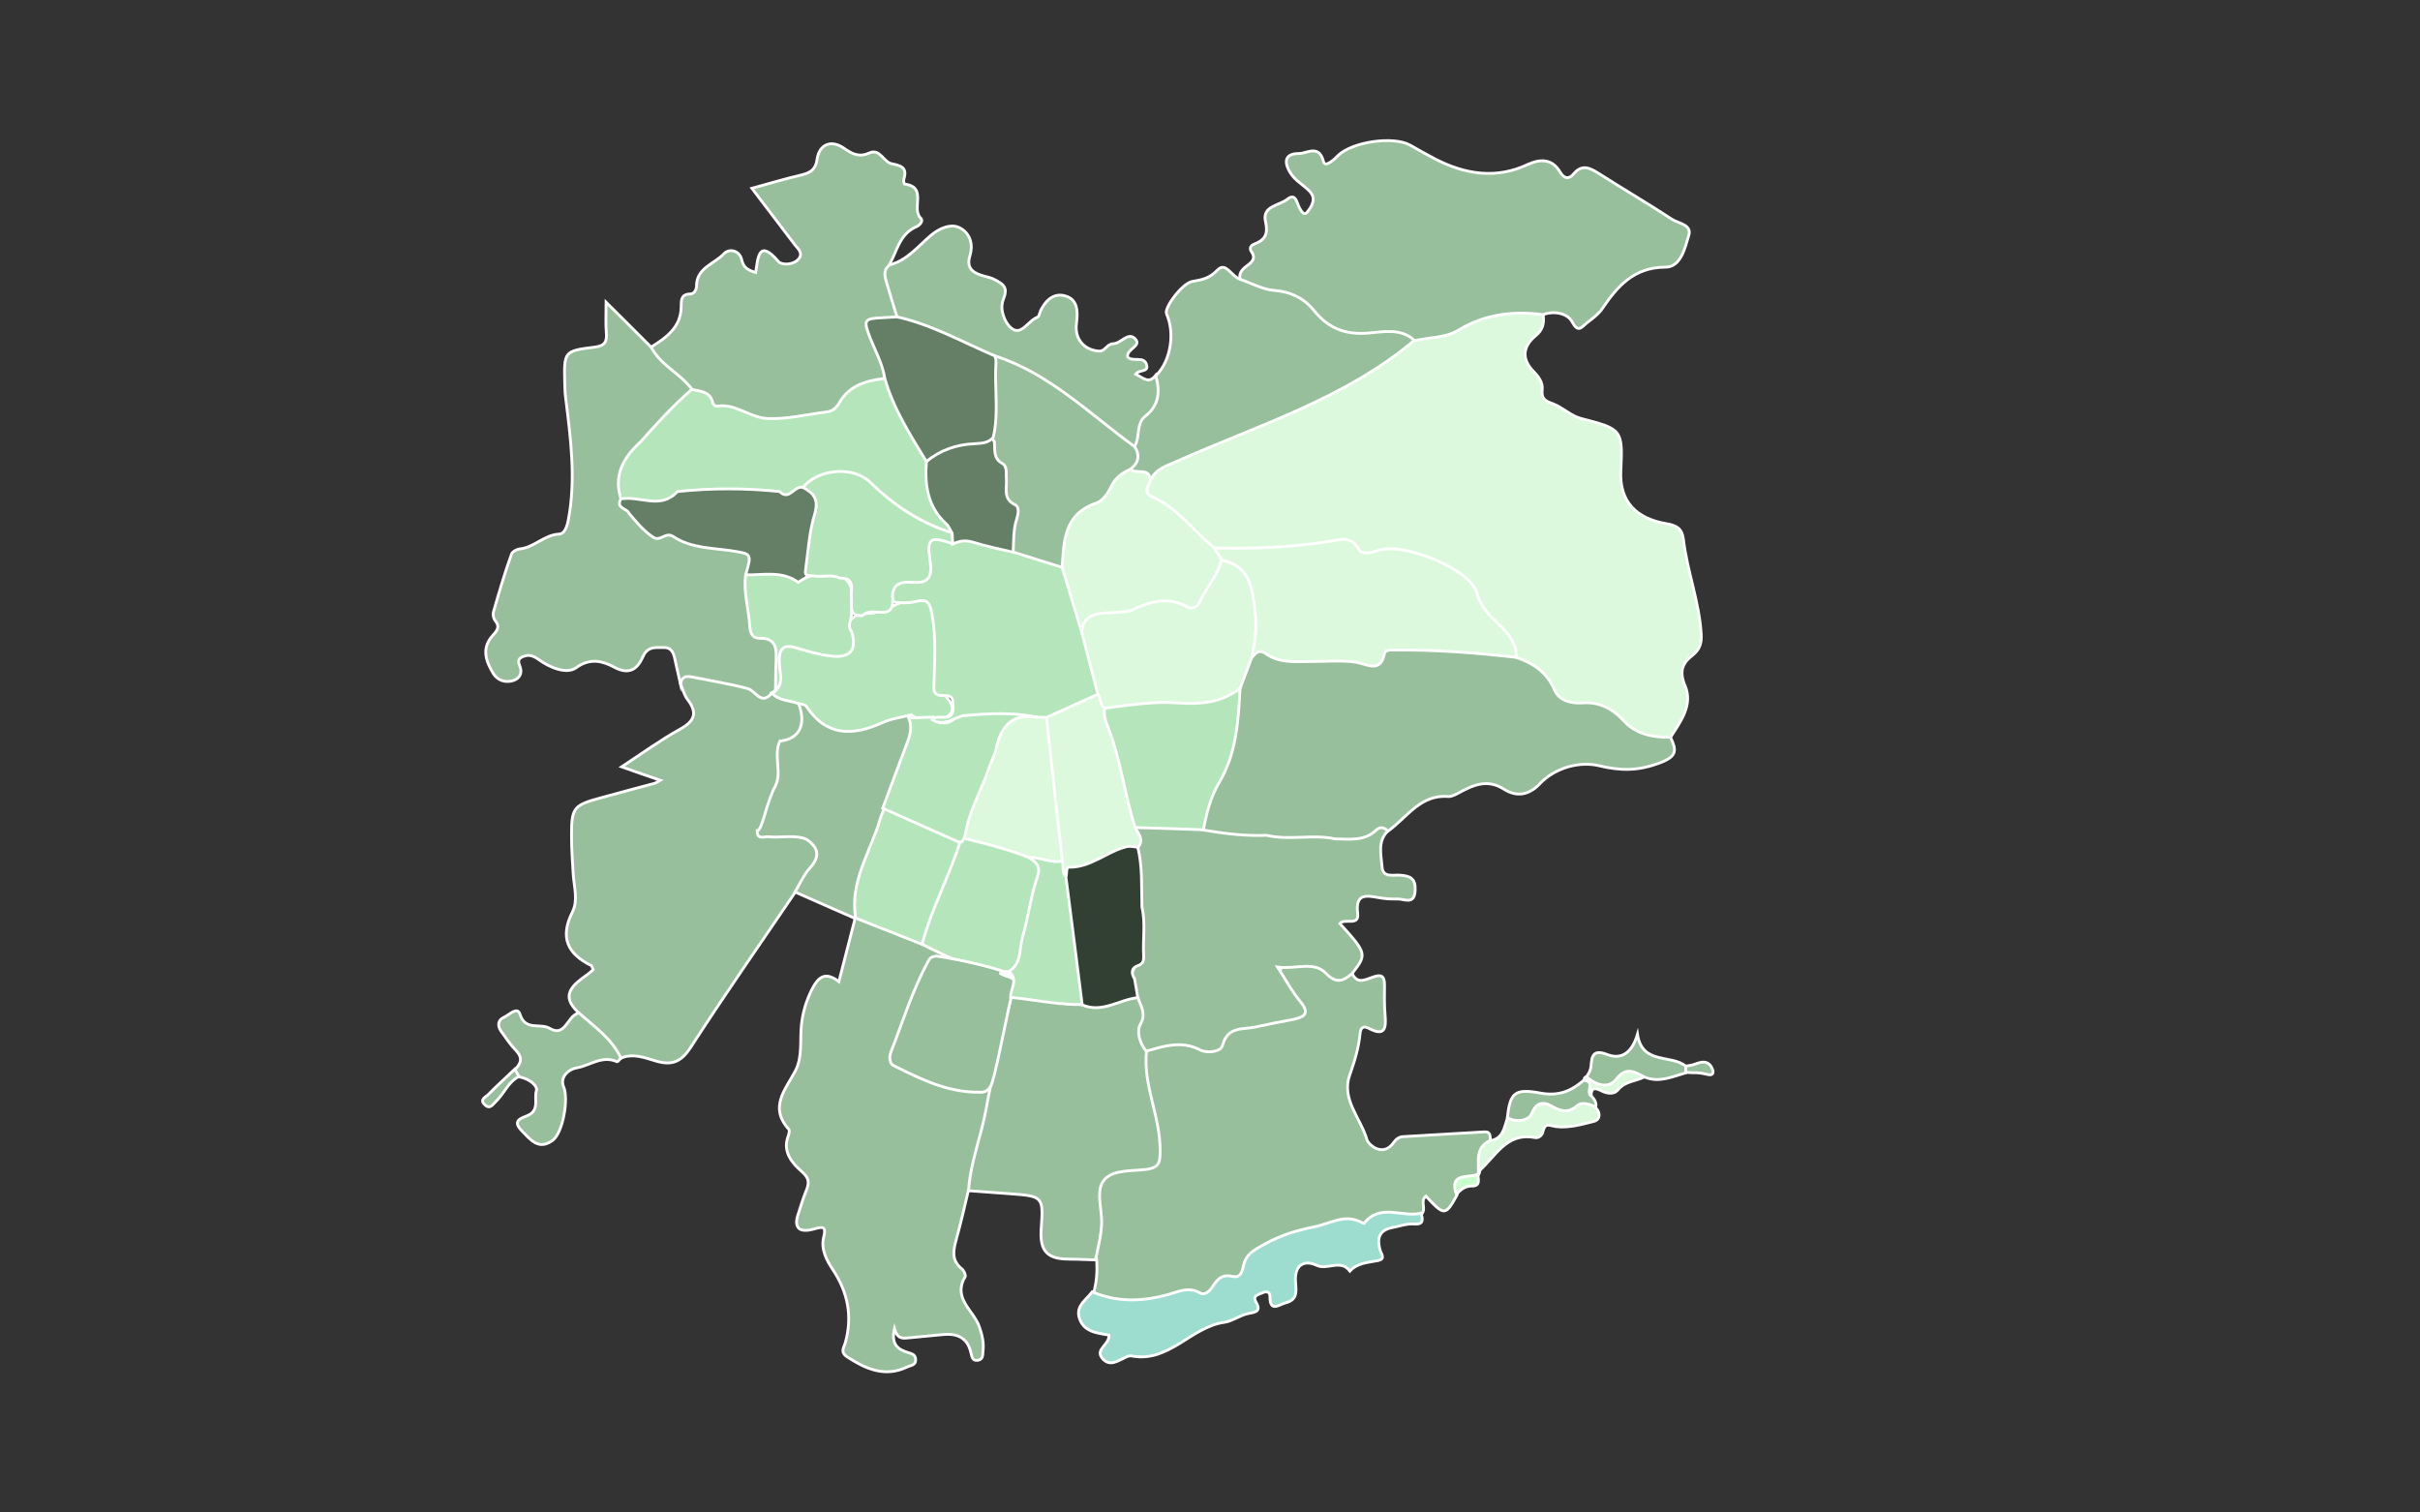 <?xml version="1.0" encoding="utf-8"?>
<!-- Generator: Adobe Illustrator 18.0.0, SVG Export Plug-In . SVG Version: 6.00 Build 0)  -->
<!DOCTYPE svg PUBLIC "-//W3C//DTD SVG 1.1//EN" "http://www.w3.org/Graphics/SVG/1.1/DTD/svg11.dtd">
<svg version="1.1" id="Capa_1" xmlns="http://www.w3.org/2000/svg" xmlns:xlink="http://www.w3.org/1999/xlink" x="0px" y="0px"
	 viewBox="0 0 1280 800" enable-background="new 0 0 1280 800" xml:space="preserve">
<rect x="0" y="0" width="1280" height="800" fill="#333333" stroke="none"/>
<g id="_x3C_Grupo_x3E_">
	<path id="LC" fill="#DCF9DD" stroke="#FFFFFF" stroke-width="1.5" stroke-miterlimit="10" d="M816.2,166.4c0.6,4.5,0,8-4.1,11.3
		c-5.9,4.9-7.8,11.3-1.6,18.1c2.8,2.9,5.7,6.1,5.2,10.4c-0.6,4.9,2,6.1,5.8,7.4c5.2,2,9.3,6.4,14.9,7.8c21.3,5.5,22,5.7,20.9,27.5
		c-0.9,17,8.8,25.5,24.1,28.1c5.5,0.9,8.3,2.6,9,8.3c2,17,8.4,33,9.4,50.1c0.3,4.8-0.7,8.1-4.6,11.2c-5.5,4.2-7.1,8.7-3.9,16.2
		c4.2,10-2.3,18.8-7.7,27.1c-10,5.7-18.3-0.1-25.1-5.8c-7.2-6.1-14.3-10-23.9-10c-4.8,0-9.9-1.6-12-5.8
		c-5.2-9.3-13.8-14.6-22.2-20.4c-2.9-6.8-6.5-12.9-12.6-17.5c-2.6-2-4.8-4.8-5.8-8c-4.3-13.8-14.9-20-27.8-24.5
		c-9.6-3.3-18.8-6.5-29-3.8c-1.3,0.3-2.9,0.3-3.9-0.3c-13.8-9.3-28.3-2.5-42.5-1.9c-11.9,0.6-23.8,1.3-35.7-0.3
		c-7.1-3.6-13-9-18.6-14.6c-4.2-4.2-8.4-8.6-13.9-11c-5.9-2.8-7.5-7-4.3-12.9c2.8-5.8,8-8.6,13.6-10.9c29.7-12.5,59.3-25.5,89-38
		c5.9-2.5,11.2-5.7,15.2-10.9c6.1-8,15.7-10.9,24.1-15.7c14.3-4.1,28.3-9.1,42.2-14.1C798.4,160.9,808.1,161.2,816.2,166.4z"/>
	<path id="SB" fill="#97BF9B" stroke="#FFFFFF" stroke-width="1.5" stroke-miterlimit="10" d="M512.2,629.7
		c-2,8.4-3.9,16.8-6.2,25.1c-1.6,5.9-3.2,11.6,2.6,16.2c1.2,0.9,2.3,3.5,1.9,4.3c-6.8,11.3,4.3,17.7,7.4,26.2
		c1.6,4.5,2.6,8.8,2,13.5c-0.1,1.9-0.1,4.2-2.8,4.5c-2.8,0.4-3-1.9-3.5-3.8c-1.9-8.7-8-10.7-15.9-9.7c-5.7,0.6-11.3,1-16.8,1.6
		c-3,0.3-6.2,1-7.8-4.8c-2,8.7,2.2,11,7.1,12.6c2,0.6,3.9,1,4.1,3.5c0.3,3.3-2.6,3.2-4.6,4.2c-11.7,5.5-21.7,1-31.6-5.4
		c-3.9-2.6-1.7-4.9-1-7.5c3.9-13.9,1.4-26.7-6.7-38.8c-3.2-4.8-6.2-10.6-4.8-16.7c1.7-6.5-0.7-5.9-5.2-4.6c-7.4,2-10.9-0.3-8.1-8.3
		c1.3-4.1,2.6-8.3,4.2-12.2c1.6-4.1,1.6-6.4-2.5-10c-4.9-4.3-10.3-10.3-7.1-18.7c0.4-1.2,0.9-3,0.3-3.6c-10.6-11.7-1.7-21,3.5-30.9
		c3.9-7.5,2.3-16.2,3.2-24.3c0.7-6.7,2.5-12.6,5.5-18.7c3.5-6.8,7.1-9.7,14.3-4.2c3-11.7,5.8-22.6,8.6-33.5c0.4-0.3,0.9-0.6,1.3-0.9
		c13.2,1.3,23.8,9.4,35.9,13.3c14.6,6.2,29.4,12.5,45.4,14.8c5.4,4.5,3.2,10,2.2,15.4c-6.2,31-12.8,61.9-20.7,92.5
		C515.4,623.9,514.5,627.1,512.2,629.7z"/>
	<path id="PA" fill="#97BF9B" stroke="#FFFFFF" stroke-width="1.5" stroke-miterlimit="10" d="M715.2,514.9c2.8,6.1,7.4,3,11,1.9
		c4.5-1.6,6.1-0.6,6.1,4.2c-0.1,5.4-0.1,10.6,0.3,15.9c0.6,6.8,0,11.6-8.6,7c-2.6-1.4-4.3-0.6-4.6,2.5c-0.7,7.7-2.9,14.9-5.5,22.2
		c-4.6,12.8,5.8,22.8,9.1,34.2c0.9,2.9,8.7,9.6,14.3,1.3c1.2-1.7,2.8-2.8,4.9-2.9c14.2-0.9,28.4-1.6,42.8-2.5
		c3.8-0.3,2.9,2.6,3.5,4.8c-1.4,5.7-4.8,10.6-5.9,16.2c0,0.6-0.3,1.2-0.6,1.7c-2.6,4.8-11,3.3-11.3,10.6
		c-6.2,11.2-6.7,11.2-16.5,0.7c-3.2,2.5,0.1,6.4-2,9.1c-0.4,0.9-1.3,2.5-1.6,2.3c-12.5-3.8-23.6,5.9-35.8,3.5
		c-4.5-0.9-8.6-0.9-12.5,1.6c-4.9,3-9.9,5.4-15.9,3.5c-2.5-0.7-4.8-0.1-6.2,1.9c-2.9,4.1-7.1,5.7-11.6,7.2c-2.3,0.7-4.5,2-5.4,4.2
		c-2.9,7.2-7.5,11.7-15.5,13.6c-4.2,0.9-6.5,7.1-11.7,6.8c-17.2-1.3-33.9,8.1-51.3,2c-2.6-0.9-6.4-0.3-6.2-4.8
		c1.6-5.5,1.9-11.3,1.6-17c-2-13.2,0-26.4,0.9-39.4c0.4-6.8,7-8.1,12.6-9.3c17.5-4.1,17.5-3.9,16.4-21.9c-0.6-8.7-4.3-16.7-4.9-25.2
		c-0.3-4.6-1.4-9.1,0.4-13.8c7.2-6.5,15.5-8.6,24.8-5.7c7.2,2.2,13.5,2.8,18.1-5.1c2.2-3.5,6.7-4.1,10.6-4.6
		c7.5-1.2,14.9-2.8,22.5-4.2c5.2-1,7.1-3.2,3.8-8.1c-1.2-1.6-2.3-3.2-3.3-4.9c-2-3.9-7.1-7.5-4.3-12.3c2.3-3.9,7.8-2.5,12-2.6
		c5.4-0.3,10.7,0.1,15.1,3.9C707.3,515.9,711.5,513.9,715.2,514.9z"/>
	<path id="LB" fill="#97BF9B" stroke="#FFFFFF" stroke-width="1.5" stroke-miterlimit="10" d="M816.2,166.4
		c-15.9-2-30.7-0.4-45.1,8.4c-6.4,3.9-15.2,3.6-22.9,5.4c-10.4-1.4-21-1.6-31.6-1.4c-6.2,0.1-12.3-1.3-16.2-6.1
		c-10.7-13-25.4-17.2-40.9-20c-3-0.6-5.4-1-3.5-4.8c-0.9-3,0.7-5.1,2.9-6.8c2.5-2,5.9-3.9,3-8c-1.3-1.9-0.1-3.3,1.3-3.9
		c6.1-2.3,7.7-5.5,6.1-12.3c-1.7-8,7.4-8.1,11.7-11.6c4.5-3.5,4.9,2.3,6.4,4.8c1,1.7,2.3,4.3,4.1,2c2.3-2.9,4.8-7,1.4-10.7
		c-3.3-3.6-8-5.8-10.6-10.3c-3.6-6.1-2.2-9.9,4.8-9.9c4.3,0,10.6-5.1,13,4.5c0.9,3,5.7-1.4,7.7-3.5c7.5-7.2,29.1-10.4,38.1-5.4
		c4.3,2.5,8.7,4.9,13,7.2c16.1,8.3,32.5,10.9,49.4,2.9c6.7-3,12.8-2.9,17,4.3c1.9,3.2,4.5,3.9,7.1,0.7c4.3-5.1,8.4-3.2,13-0.3
		c12.9,8.3,26.1,15.9,38.8,24.3c3.5,2.3,10.9,2.9,9,8.7c-2,6.7-4.2,16.7-12.3,16.7c-16.8,0.1-25.4,10.1-33.6,22.2
		c-2,2.9-5.2,5.1-8.1,7.4c-2.8,2.3-4.5,5.4-7.8-0.9C829,165.8,822.2,164.2,816.2,166.4z"/>
	<path id="MAI" fill="#97BF9B" stroke="#FFFFFF" stroke-width="1.5" stroke-miterlimit="10" d="M306.2,535.8
		c-10.4-9.4-3.2-14.9,4.6-20.4c1-0.7,2-1.7,2.9-2.5c-0.4-1-0.6-1.9-1-2.2c-12.6-6.2-16.7-14.9-9.9-28.4c3-5.9,0.9-13,0.4-19.7
		c-0.4-6.7-0.9-13.3-0.9-19.9c-0.1-15.7,0.9-16.8,16.2-20.9c9.3-2.5,18.6-5.1,27.8-7.5c0.9-0.3,1.6-0.9,2.9-1.6
		c-6.4-2.2-12.3-4.2-20.4-7.1c11.3-7.4,20.7-14.3,30.9-19.9c7.8-4.3,9.4-8.7,3.9-15.8c-1.7-2.3-2.5-5.4-3.6-8.1
		c-1.6-5.8,2.6-6.2,6.2-5.7c11,1.7,22.2,2.8,32.5,7.2c3.2,1.4,6.1,2,9.3,1.6c5.2,2,11.2,2.6,15.7,6.5c4.9,10.7,2.5,17.8-8.1,23.9
		c-5.4,5.8-0.9,13.2-3.3,19.4c-2.6,8-7.2,15.4-8.6,23.8c2.5,4.8,7,2.2,10.6,2.6c3.9,0.4,7.8-0.1,11.7,1.2c11,6.8,11.3,7.7,4.1,18.3
		c-2.8,4.1-4.6,8.8-9.4,11.2c-18.6,27.4-37.5,54.5-55.4,82.2c-5.1,7.8-10,9.7-18.4,7.2c-5.8-1.7-11.9-4.2-18.3-1.6
		C320.7,551.9,311.8,545.4,306.2,535.8z"/>
	<path id="PÑ" fill="#97BF9B" stroke="#FFFFFF" stroke-width="1.5" stroke-miterlimit="10" d="M802,347.7c9,3.2,16.2,7.7,20.3,17.4
		c2.2,5.2,8.3,7.1,14.5,6.7c9.1-0.7,16.1,2.9,22.5,9.9c6.2,6.7,15.2,8.4,24.3,8.3c3.3,7,3.5,10.1-5.9,13.6
		c-11.3,4.2-20.3,4.2-32,1.4c-9.7-2.3-22.8,0.6-31.3,9.6c-5.8,6.1-12.3,7-18.8,2.9c-9-5.8-16.4-2.2-24.1,1.9c-1.7,0.9-3.6,2-5.5,1.9
		c-14.9-1.2-21.9,11.3-32,18.4c-9.3,4.6-18.6,9-29.4,5.9c-11.4-1.9-23-0.6-34.5-0.7c-11.2,0.1-22.3,0.4-33-3.6
		c-4.6-7.2-1.7-14.5,1.9-20.6c10.3-17.5,12.9-36.8,14.9-56.4c2.3-6.2,3.5-12.9,7.4-18.6c2.3-3,5.5-4.1,8.8-2.5
		c11,5.1,22.8,3.5,34.3,3.6c4.3,0.1,8.7-0.3,12.9,0.6c5.2,1.2,9.7,1.2,13.6-3.2c2.9-3.2,7.1-3,11.2-3.3c17.2-1,34.3,2.6,51.6,2.2
		C797.1,343.2,800,344.6,802,347.7z"/>
	<path id="PUD" fill="#97BF9B" stroke="#FFFFFF" stroke-width="1.5" stroke-miterlimit="10" d="M408.4,366.4
		c-5.8,7.2-8.6-1-12.9-2.2c-9.9-2.6-19.9-4.2-29.9-6.2c-3-0.6-5.2,0.3-5.7,3.8c-0.9-3.9-1.7-7.7-2.6-11.6c-0.7-3.6-1.4-7.8-6.2-7.7
		c-3.9,0.1-8.4-0.9-10.9,4.6c-2.9,6.5-7,10.3-15.5,5.7c-5.5-2.9-12.3-5.2-20,0.4c-4.9,3.6-14.1-0.1-20-4.5c-2.9-2-5.2-2.6-8.1-1.4
		c-3.9,1.6-1.7,4.1-1.2,6.5c0.7,3.6-1.7,5.7-4.8,6.4c-3.9,0.9-7.5-0.6-9.6-3.8c-3.9-6.4-6.5-13.3-0.6-20c2.5-2.8,4.3-4.8,1.4-8.3
		c-0.9-1.2-1.2-3.3-0.7-4.8c2.9-10.1,5.9-20.3,9.4-30.1c0.4-1.4,3-2.8,4.8-2.9c7.4-0.9,12.6-7.4,20.4-7.8c2.8-0.1,4.1-3.6,4.8-7
		c4.3-22,1.3-43.9-1.4-65.8c-0.3-2.3-0.3-4.6-0.4-7c-0.4-16.8-0.4-17.1,15.9-19.1c5.5-0.7,6.5-3,6.1-7.8c-0.4-4.6-0.1-9.3-0.1-15.9
		c8.4,8.4,16.1,15.9,23.6,23.5c8,7,17.8,12.2,22.6,22.3c-8,11.3-18.8,19.9-27.8,30.4c-10.6,6.1-11.2,15.9-10.4,26.5
		c0.3,3.9,2.8,5.8,5.4,7.7c5.9,10.7,17.5,10.9,27.2,13.5c7.5,2,15.4,3.8,23.3,4.9c14.5,2.2,14.8,2.3,12.6,16.8
		c-0.6,7.4,0.4,14.6,1.7,21.7c0.4,2.6,1,5.7,3.9,6.5c10.3,3.5,10.4,11.6,10,20.3c-0.1,3.6,0.3,7.4-1.6,10.7
		C410.6,366.1,409.7,366.5,408.4,366.4z"/>
	<path id="QUIL" fill="#97BF9B" stroke="#FFFFFF" stroke-width="1.5" stroke-miterlimit="10" d="M366,205.9
		c-6.2-8.4-16.7-12.8-21.6-22.3c8.1-5.1,15.7-10.4,15.9-21.3c0-3.5-0.1-6.7,4.8-6.8c2.3-0.1,3.3-2.5,3.3-4.3
		c0.1-9.7,9.6-11.6,14.6-17.1c2.5-2.6,8.1-2,9.3,3.3c0.9,4.1,3.2,5.5,7.4,6.7c1.2-7.2,1.3-18.3,12-5.8c1.6,1.9,7.2,2,10.1-0.7
		c3.6-3.3,0.4-5.9-1.6-8.4c-7.2-9.4-14.5-19-22.5-29.6c9.4-2.6,17.8-5.1,26.4-7.1c4.8-1.2,7.4-3,8.1-8.4c1.2-7.8,7.4-10.4,14.2-5.7
		c4.5,3.2,8.1,4.9,13.5,2.5c5.5-2.5,7.4,4.8,11.7,5.7c4.8,1,8.4,1.9,6.5,8c-0.3,0.9,0.1,2.8,0.4,2.8c12.3,1.4,3.2,13.2,8.6,18.1
		c1.4,1.4-0.7,3.8-2.6,4.5c-8.8,3.9-10.1,13-14.2,20.3c0.4,5.9,1.6,11.7,3.6,17.4c1.2,3.3,2.5,7,0.6,10.6
		c-13.5,5.5-13.3,5.5-7.8,20.3c1.3,3.6,3.2,7.2,2,11.3c-1.6,3-4.8,3.2-7.5,4.1c-3.8,1.2-8.3,2-10.6,5.1
		c-12.8,16.7-31.4,16.7-48.7,14.3C389.3,221.4,374.9,218.1,366,205.9z"/>
	<path id="FLO" fill="#97BF9B" stroke="#FFFFFF" stroke-width="1.5" stroke-miterlimit="10" d="M636.4,439c11,1.9,22.2,3.3,33.5,2.8
		c11.9,2.9,24.2-0.7,36.2,1.9c7.7,0.1,15.7,1.4,22-4.8c1.7-1.7,4.2-1.4,5.9,0.7c-5.5,5.5-3.5,12.5-3,18.8c0.3,6.1,6.1,4.2,9.4,4.5
		c5.5,0.4,8.4,1.6,8.1,8c-0.3,8-5.7,4.5-9.3,4.6c-3.3,0.1-6.7-0.1-9.9-0.7c-6.7-1.2-12.5-2.3-11.2,8.3c0.9,7.1-7,2.3-9.4,5.4
		c14.2,15.7,14.5,16.2,6.4,26.5c-4.8,4.1-8.4,5.4-13.9-0.3c-6.4-6.5-15.7-1.9-25.5-3.2c4.6,7.1,7.8,13.2,12.2,18.4
		c5.2,6.4,1.7,8.1-3.9,9.3c-6.8,1.3-13.6,2.6-20.4,4.1c-6.7,1.3-14.3-0.4-17,9.7c-0.9,3.5-8.3,4.2-11.9,2.3
		c-10-5.1-19.1-1.9-28.6,0.7c-7.2-2.8-6.5-9.1-5.7-14.6c0.7-4.8,0.7-9.1-1-13.5c-1-3.6-2.2-7.2-2-11c7.1-11.7,6.8-24.5,4.3-37.4
		c-1-10-1.2-20-2.3-30c2-4.3-2.9-9.7,2.2-13.5C613.6,433.5,625.1,435.4,636.4,439z"/>
	<path id="PIN" fill="#97BF9B" stroke="#FFFFFF" stroke-width="1.5" stroke-miterlimit="10" d="M601.9,527.7
		c1.4,4.5,4.6,8.3,1.2,14.2c-2,3.6-0.4,10,3.3,14.2c-1.9,18,7.4,34.5,7.2,52.5c0,5.8-0.1,8.8-7,9.9c-7.7,1-17.7,0-22.5,5.5
		c-4.8,5.7-1.2,15.2-1.4,23c-0.3,6.7-1.9,13-3.3,19.4c-4.6-0.1-9.3-0.4-13.8-0.4c-11.7,0-15.7-4.2-14.9-15.9
		c1.2-17.2,1.2-17.4-16.7-18.7c-7.2-0.6-14.5-1-21.7-1.6c0.9-14.9,6.7-28.8,9.3-43.3c3.5-19.7,8.6-39.1,13-58.8
		c7.2-4.6,14.6,0,22-0.3c4.9-0.3,9.7,1.4,14.6,2c5.9,1.7,11.6,0.6,17.5-0.9C592.9,527.4,597.3,524.8,601.9,527.7z"/>
	<path id="VI" fill="#97BF9B" stroke="#FFFFFF" stroke-width="1.5" stroke-miterlimit="10" d="M655.8,147.7c6.1,2,11.9,5.4,18.1,5.9
		c9,0.7,16.1,4.3,21.4,11c7.4,9,16.2,12.5,28,11.6c8.3-0.6,17.4-2.9,24.8,3.8c-36.8,31-82.5,44.8-125.4,63.9
		c-5.4,2.5-11.4,3.9-14.1,10c-3.9-1.3-8.6-1-11.3-5.1c0.1-4.5,2.6-8.7,1.6-13.3c0.3-7.7,2.2-14.8,7.8-20.4
		c4.6-4.8,2.8-11.2,4.8-16.5c7.7-7.7,10.1-22.3,5.5-32.6c-1.4-3.2,8.3-16.1,13.5-17.1c5.2-0.9,9.3-1.6,13.6-6.2
		C648.3,138.3,651.6,146.4,655.8,147.7z"/>
	<path id="HUE" fill="#97BF9B" stroke="#FFFFFF" stroke-width="1.5" stroke-miterlimit="10" d="M611.3,198.5
		c2.3,8.3,2,15.8-5.5,21.6c-5.2,4.1-2.5,11.2-5.8,16.1c-5.4,0.9-8.6-3-12-5.9c-19.4-16.2-39.3-31.7-63.6-40.3
		c-14.9-6.1-29.3-13.6-44.6-18.6c-2.2-0.7-4.3-1.4-5.4-3.9c-1.7-5.7-3.5-11.2-5.1-16.8c-1-3.6-2.8-7.5,1.3-10.6
		c9-2.3,14.8-9.6,21.3-15.2c4.9-4.3,10.6-6.4,14.8-4.8c5.5,2.2,8.6,8,6.2,15.5c-2.9,10.1,8.4,9.9,12.6,12c6.1,3,7.5,4.9,5.2,10.7
		c-2.2,5.5,0.9,12,3.2,14.3c5.9,6.4,9.7-3,14.8-4.8c0.9-0.3,1.2-2.3,1.7-3.5c2.8-5.7,7.2-9.6,13.3-7.7c6.5,2,6.4,8.4,5.7,14.3
		c-1.2,8.3,3.9,14.2,11.7,14.8c3.5,0.3,4.3-3.8,7.7-3.9c4.1,0,7.8-6.5,11.6-2.6s-4.9,5.4-3.9,9.7c2.8,2.8,8.7-0.9,10,4.2
		c1,3.9-3.9,2.2-5.8,4.8C604.7,199.9,607.6,203.3,611.3,198.5z"/>
	<path id="CERR" fill="#97BF9B" stroke="#FFFFFF" stroke-width="1.5" stroke-miterlimit="10" d="M412.5,392
		c10.4-1.2,14.1-8.6,9.9-20c5.8-3,8.8,1.7,11.4,4.9c6.5,7.7,13.8,8.7,23,5.8c8.4-2.8,16.7-6.5,25.9-5.2c4.6,4.5,2.9,9.7,1,14.6
		c-4.5,11.6-9,23.2-12.9,35.1c-4.3,11.4-8.1,23.2-13,34.3c-3.5,7.8-0.9,16.5-5.1,24.1l-0.6,0.1c-10.6-4.6-21.2-9.3-31.6-13.9
		c2.5-4.2,4.5-8.8,7.7-12.5c5.7-6.2,4.9-10.9-1.7-15.4c-6.5-2.6-13.3-0.6-19.9-1.3c-2.3-0.3-6.2,1.9-6.1-3.2
		c2.6,0.3,5.2-16.2,9.6-23.6C413.8,408.3,408.9,399.6,412.5,392z"/>
	<g id="PH">
		<path id="PH_1_" fill="#97BF9B" stroke="#FFFFFF" stroke-width="1.5" stroke-miterlimit="10" d="M306.2,535.8
			c8.1,7.2,17.5,13.5,22.2,23.9c-0.7,0.7-1.7,2-2,1.9c-7.8-3.6-14.2,1.9-21.2,3.2c-5.2,0.9-9.1,5.4-7.1,10
			c2.8,6.4-0.4,24.3-5.7,28.3c-7.4,5.5-11.7-0.1-16.5-5.1c-5.7-5.8,1-6.8,3.5-8.1c6.1-2.9,3-8.8,4.3-12.9c0.9-3-4.5-6.7-9.1-7.4
			c-1.7-0.7-3.3-1.6-2.2-3.9c3.2-3.2,4.2-6.1,0.6-10c-3-3-5.4-6.7-8-10.3c-2-3-1.7-5.9,1.7-7.4c2.6-1.2,7-5.8,8.3-1.6
			c2.8,9.1,10.7,4.6,15.7,7.5c8.1,4.9,9.3-5.9,14.6-7.8C305.5,535.9,305.8,535.8,306.2,535.8z"/>
		<path id="PH_2_" fill="#97BF9B" stroke="#FFFFFF" stroke-width="1.5" stroke-miterlimit="10" d="M272.3,565.5
			c0.7,1.3,1.4,2.6,2.2,3.9c-5.7,2.8-7.7,8.8-11.9,12.9c-1.9,1.7-3.3,4.8-6.2,2c-3-2.8,0.7-4.1,1.9-5.4
			C262.8,574.3,267.6,570,272.3,565.5z"/>
	</g>
	<g id="PIR">
		<path id="PIR_2_" fill="#9DDDCF" stroke="#FFFFFF" stroke-width="1.5" stroke-miterlimit="10" d="M577.7,683.3
			c12.6,5.4,25.4,5.2,38.4,1.9c6.1-1.4,12-5.1,18.7-1.3c2.5,1.4,5.1-1,6.5-3.3c2.5-3.8,4.9-6.8,10.4-5.5c4.8,1.2,5.4-3.2,6.1-6.1
			c1.6-6.2,6.1-8.1,11.2-11c8.3-4.6,16.4-7.1,25.8-9c8.8-1.7,16.5-7.4,25.8-2.2c0.3,0.1,0.9,0.3,0.9,0.3c8.4-10.9,20.1-3,30.1-5.4
			c0.9,3,1.7,6.1-3.5,5.7c-4.1-0.3-7.8,1.2-11.7,1.9c-7.1,1.4-8.1,5.9-6.5,11.7c0.6,2.3,3.3,4.9-1.3,5.8c-5.2,1-10.7,1.2-14.6,5.5
			c-4.9-6.5-12-0.4-17.5-3c-6.8-3.2-11.6,0-11.3,7.8c0.1,4.8,1.9,10.1-5.1,12c-3.8,1-8.4,5.2-8.4-3.3c0-3-2.3-2.8-4.2-1.9
			c-1.9,0.9-5.2,1.4-3.2,4.8c3.5,5.5-1.7,5.5-4.2,6.1c-4.5,1-8.8,4.2-12.5,4.6c-17.8,2.5-29.3,21.6-49.1,17.8
			c-0.9-0.1-2,0.1-2.9,0.6c-4.2,1.9-8.7,5.4-12.6,0.6s3.8-7,3.6-12.2c-6.4-1.2-13.8-1.6-15.9-9.7
			C569.3,690.3,574.7,687.4,577.7,683.3z"/>
		<path id="PIR_1_" fill="#DCF9DD" stroke="#FFFFFF" stroke-width="1.5" stroke-miterlimit="10" d="M782,619.6
			c0-6.2-1.3-12.8,5.9-16.2c7.2-0.9,7.7-7,9.4-12c1,0.1,2.3,0.3,2.9-0.3c9.6-9.1,21.7-7.1,33.2-8.4c4.3-0.4,7.8-0.4,10.6,3.2
			c2.8,2.9,2.2,6.4-0.9,7.2c-6.5,1.7-13.6,3.6-20,2.8c-3.9-0.6-5.8-2.3-7,2.6c-0.4,2-2.2,3.6-4.3,3.2C796.5,598.8,791,612,782,619.6
			z"/>
		<path id="PIR_3_" fill="#DCF9DD" stroke="#FFFFFF" stroke-width="1.5" stroke-miterlimit="10" d="M841.6,579.7
			c-3.5-1.6,0-6.4-3.6-8c-0.3-1,0-1.9,1.2-2.2c7.4,1.7,13.3,2.9,19.1-5.8c4.1-6.1,8.3,2.5,11.6,5.9c-4.6,2.3-10.3,2.2-14.1,6.8
			c-2.3,2.8-6.1,2-9.3,0.3C843.2,575.1,841.5,575.6,841.6,579.7z"/>
		<path id="PIR_4_" fill="#C9FFCE" stroke="#FFFFFF" stroke-width="1.5" stroke-miterlimit="10" d="M770.3,631.7
			c-3.9-11.7,6.2-8.4,11.3-10.6c0.4,2.9,1.4,6.4-3.2,6.2C774.5,627.4,772.5,629.4,770.3,631.7z"/>
	</g>
	<g id="SJM">
		<path id="SJM_2_" fill="#97BF9B" stroke="#FFFFFF" stroke-width="1.5" stroke-miterlimit="10" d="M839.1,569.6
			c1.3-1.9,2.3-3.6,2.5-6.2c0.3-4.9,1.2-8.4,8.3-5.7c8.1,3.2,13.5-1.4,16.2-10.6c2.5,16.4,18,10.3,25.7,17c1.3,1.2,1.3,2.2,0,3.3
			c-7.1,2-14.2,5.5-21.9,2.3c-5.2-2.6-9.6-5.9-15.1,1.2C850.5,576.2,844.1,573.8,839.1,569.6z"/>
		<path id="SJM_1_" fill="#97BF9B" stroke="#FFFFFF" stroke-width="1.5" stroke-miterlimit="10" d="M844.1,585.5
			c-3.3-1.3-7.1-3.2-10.3-0.4c-4.3,3.8-8.6,2.6-12.8,0.1c-5.1-2.9-8.6-1.9-10.9,3.9c-1.6,3.9-8.8,4.8-12.8,1.9
			c1.4-12.6,3.6-15.4,17.1-12.9c9.9,1.9,16.5-0.9,23.3-6.7c6.1,0.4,1.3,5.8,3.6,8C843.3,581.2,844.4,583,844.1,585.5z"/>
		<path id="SJM_3_" fill="#97BF9B" stroke="#FFFFFF" stroke-width="1.5" stroke-miterlimit="10" d="M891.6,567.2c0-1.2,0-2.2,0-3.3
			c1.6-0.3,3.2-0.4,4.8-1c3.2-1.2,6.5-2.2,8.7,1.3c1.4,2.3,1.9,5.4-2.9,3.9c-1.6-0.4-3.2-0.6-4.8-0.7
			C895.5,567.4,893.6,567.4,891.6,567.2z"/>
	</g>
	<path id="LR" fill="#DCF9DD" stroke="#FFFFFF" stroke-width="1.5" stroke-miterlimit="10" d="M802,347.7
		c-21.7-2.5-43.6-4.1-65.5-3.9c-1.6,0-3.9,0.1-4.2,1.9c-2.3,10.4-8.7,5.7-14.9,4.6c-7.8-1.2-15.9-0.4-23.9-0.4
		c-8.3,0-16.8,1-24.1-4.2c-3.5-2.5-5.4-0.1-7.4,2.2c-2.9-2.8-1.6-6.2-1.3-9.4c0.6-5.4,0.6-10.6,0.1-15.9
		c-0.9-10.9-4.2-20.1-15.1-24.8c-2.2-2.2-5.2-4.1-3.8-8c20.3,0.6,40.3-0.3,60.4-3.3c5.4-0.7,12.2-3.9,16.5,4.2
		c1.6,3,6.8,1.6,10.3,0.4c13.2-4.5,49.3,10,52.2,23C785.1,328.5,802.3,332.5,802,347.7z"/>
	<path id="PRO" fill="#DCF9DD" stroke="#FFFFFF" stroke-width="1.5" stroke-miterlimit="10" d="M642.2,289.7c1.3,2,2.6,4.2,3.9,6.2
		c0.6,11.2-6.4,18.6-13.2,25.9c-1.6,1.7-4.3,1.2-6.7,0.6c-2.6-0.7-5.2-2.3-7.7-1.7c-15.9,3.6-33.3,2.9-47.2,13.5
		c-8.3-9.7-8.6-22.3-11.9-33.8c-0.7-7.8,0.3-15.4,3.9-22.2c7.1-13.6,21.4-20.1,31.7-30.6c0.6-0.6,1.9,0,2.8,0.4
		c2.8,3.3,10-1.3,10.7,5.9c-0.6,3-4.5,6.5,1.2,9C623.1,268.8,631.3,281,642.2,289.7z"/>
	<path id="CIS" fill="#B5E5BA" stroke="#FFFFFF" stroke-width="1.5" stroke-miterlimit="10" d="M533.5,513.9
		c-17,0.1-31.3-7.2-45.9-14.5c-1.4-2.2-1.4-4.5-0.6-6.7c6.5-16.7,11.7-33.8,20.6-49.6c0.9-0.6,1.9-1,2.9-1.3
		c12.5,1.2,24.1,4.9,35.5,9.9c4.9,2.8,6.8,6.8,5.4,12.5c-3.6,13.8-6.4,27.7-9.9,41.4C540.3,509.7,539.6,514.5,533.5,513.9z"/>
	<path id="BOS" fill="#97BF9B" stroke="#FFFFFF" stroke-width="1.5" stroke-miterlimit="10" d="M517.7,577.7
		c-16.6,0.1-30.6-6.9-44.9-14c-0.8-0.4-1.4-1-1.7-1.8c-0.7-1.8-0.6-3.6,0.1-5.4c6.4-16.3,11.5-33.1,20.1-48.7
		c0.4-0.7,0.9-1.2,1.6-1.5c0.3-0.2,0.7-0.3,1.1-0.4c0.5-0.2,1-0.2,1.5-0.2c14.9,2.2,34,7,40.6,10.2c0.2,0.1-10.8-2.5-5.6-0.3
		c4.9,2,7.1,1.4,5.6,6.9c-3.6,13.8-6.9,33.1-10.4,46.9C524.5,573.5,523.7,578.2,517.7,577.7z"/>
	<path id="ESP" fill="#B5E5BA" stroke="#FFFFFF" stroke-width="1.5" stroke-miterlimit="10" d="M508.3,443.8
		c-5.8,19-15.5,36.4-20.6,55.7c-11.7-4.6-23.3-9.3-35.1-13.9c-3.3-19.3,7.8-34.9,12.9-52.2c0.7-2.5,1.9-4.9,2.8-7.4
		C482.8,429.4,496.7,434.1,508.3,443.8z"/>
	<path id="SR" fill="#B5E5BA" stroke="#FFFFFF" stroke-width="1.5" stroke-miterlimit="10" d="M533.5,513.9
		c7.1-4.2,5.5-12.2,7.4-18.4c3-10.3,4.2-21.3,7.7-31.4c2.2-6.1-0.7-8.1-4.5-10.6c6.4-3.9,12.2-0.9,18.1,1.3c2.6,2.6,2.8,6.4,4.2,9.6
		c3.9,18.7,5.5,37.8,8.4,56.7c0.6,3.5,0.4,7.2-2.2,10.3c-12.9,0.1-25.4-2.6-38.1-3.9C534.5,522.9,538.9,518.1,533.5,513.9z"/>
	<path id="EC" fill="#B5E5BA" stroke="#FFFFFF" stroke-width="1.5" stroke-miterlimit="10" d="M482,378.1
		c-5.1,1.3-10.4,1.9-15.2,4.1c-15.7,7.1-29.6,7.5-40.3-8.6c-0.7-1-2.9-1.2-4.5-1.6c-4.6-1.6-10.1-1.3-13.8-5.5
		c0.6-0.3,1.2-0.7,1.6-1c3.2-5.1,1.3-11.2,1-16.5c-0.4-8.3,3.6-9.9,10.4-8.7c5.7,0.9,10.9,3,16.7,3.5c7.2,0.6,11.9-1.6,10.3-10.1
		c-0.4-5.7,3.3-7.8,7.8-9.3c10.9,1.2,19.1-7.1,29.4-8.3c6.4-0.6,8.6,3.5,9.7,8.8c2.6,12.5,1.9,24.9,1.6,37.4c0,2.9,1.7,4.5,3.8,6.4
		c5.4,5.4,3.8,10.4-3.5,11.6C492,380.9,486.7,381.6,482,378.1z"/>
	<path id="ÑU" fill="#DCF9DD" stroke="#FFFFFF" stroke-width="1.5" stroke-miterlimit="10" d="M572,334.3
		c1.3-11.3,11.2-9.7,18.1-10.4c3-0.3,6.1-0.1,9-1.4c9.3-4.3,18.6-7.1,28.4-1.7c3.6,2,6.1-0.1,7.2-2.8c3.5-7.4,9.3-13.6,11.4-21.7
		c15.8,3,16.4,16.1,17.8,28.1c1,8-0.3,15.8-1.9,23.6c-2,5.5-4.2,10.9-6.2,16.4c-3.5,5.8-8.8,9.7-15.4,9.9
		c-18.6,0.7-37.1,1.6-55.5,1.9c-3.8-1.2-5.2-4.2-6.7-7.5c-2.5-7.5-4.3-15.2-6.5-22.8C570.7,341.9,569,338,572,334.3z"/>
	<path id="MAC" fill="#B5E5BA" stroke="#FFFFFF" stroke-width="1.5" stroke-miterlimit="10" d="M584.4,374.6
		c12.8-1.6,25.7-3.8,38.6-2.8c11.7,0.9,23-0.1,32.9-7.7c-0.9,17.2-1.9,34.5-11,49.7c-4.6,7.8-6.8,16.4-8.4,25.1
		c-12-0.4-24.1-0.9-36.1-1.2c-4.6-1.6-5.2-5.8-5.8-9.7c-2.2-13.5-6.1-26.5-10.3-39.4C582.6,384.2,580,379.3,584.4,374.6z"/>
	<path id="REN" fill="#B5E5BA" stroke="#FFFFFF" stroke-width="1.5" stroke-miterlimit="10" d="M366,205.9c4.2,1.2,9.4,0.9,10.9,6.8
		c0.1,0.9,1.4,2.2,1.9,2.2c10.1-1.9,17.7,6.2,27.7,6.5c10.6,0.3,20.6-2.3,30.7-3.5c3-0.3,5.1-2.2,6.4-4.3
		c5.4-9.9,14.6-12.2,24.5-13.5c9.1,14.1,15.9,29.4,23.8,44.2c0,12.3,2.9,23.6,11.6,32.8c1.2,1.2,1.4,2.9,1.2,4.6
		c-2.5,2.2-5.1,1.2-7.5,0.3c-11.6-4.3-22.6-9.6-31.7-18.4c-14.2-13.8-23-14.6-40.7-4.3c-4.5,3.3-9.3,5.7-14.9,2.6
		c-16.5-1.9-32.9-2.8-49.3,0.4c-10.3,7.4-21.2,5.7-32,2.2c-4.3-12.8,0.9-22.3,10.1-30.7C347.3,224.2,356,214.5,366,205.9z"/>
	<path id="CNAV" fill="#657F67" stroke="#FFFFFF" stroke-width="1.5" stroke-miterlimit="10" d="M328.4,263.9
		c9.9-1.9,21,5.9,29.9-3.9c18-1.9,35.9-1.9,54.1,0c5.1,5.2,7.8-3.5,12.3-2.2c8.6,0.3,10.6,5.4,9.1,12.6c-1.9,10.3-3.3,20.7-5.7,30.9
		c-1.2,3.2-2,6.7-6.1,7.5c-9-3.2-19-0.3-27.5-5.1c3.3-11.3,2.9-10.7-8.4-12.5c-10.1-1.4-21-1.4-30-7.4c-4.2-2.8-6.8,3.2-11,0.1
		c-5.1-3.5-8.7-8-12.5-12.5C331.8,269,325.4,268.8,328.4,263.9z"/>
	<path id="LPRA" fill="#B5E5BA" stroke="#FFFFFF" stroke-width="1.5" stroke-miterlimit="10" d="M394.4,304.1
		c9.4,0.1,19.3-2.3,27.8,3.9c6.5-4.6,13.6-5.7,21.3-3.8c1,0.3,2,0.7,3,1.4c6.5,5.7,4.3,13,3.8,20.1c-0.3,2.8-2.2,5.5,0.1,8.3
		c3.2,9.9-0.9,14.5-11.7,12.9c-5.5-0.7-11-2.2-16.4-3.9c-7.4-2.5-10.4-0.7-10.1,7.5c0.1,4.9,2.5,10.6-2,14.9
		c0.1-5.2,0-10.6,0.3-15.8c0.3-6.4,0.1-12.2-8.8-12c-3.5,0-4.9-2.6-5.1-6.1C396.1,322.3,393.1,313.3,394.4,304.1z"/>
	<path id="SJ" fill="#DCF9DD" stroke="#FFFFFF" stroke-width="1.5" stroke-miterlimit="10" d="M584.4,374.6
		c-0.9,3.8,0.6,7.4,1.9,10.6c6.5,17,8.6,35.2,14.1,52.5c1.6,3.2,4.8,6.2,1.7,10.3c-12.6,5.7-25.4,10.7-38.1,15.9
		c-2.5-2.3-1.4-5.7-2-8.4c-5.9-7-4.5-15.8-5.4-23.9c-1.7-16.8-5.5-33.5-4.6-50.6c7.5-8.8,17-13.5,28.6-13.8
		C582.6,369.3,581.5,373,584.4,374.6z"/>
	<path id="GRA" fill="#324034" stroke="#FFFFFF" stroke-width="1.5" stroke-miterlimit="10" d="M563.8,463.9
		c0.6-1.9-0.1-5.4,1.7-5.2c11.6,0.1,20-8.3,30.4-10.9c1.9-0.4,3.9,0.1,5.9,0.3c2.6,10.4,1.9,21.2,2.2,31.7c2,8.4,0.4,17,0.9,25.5
		c0.1,2.3,0,4.5-2.9,5.4c-3.9,1.3-3.6,4.1-1.9,7.1c0.6,3.3,1.2,6.5,1.7,9.9c-9.9,1-18.8,8.4-29.4,3.8
		C569.6,509,566.7,486.4,563.8,463.9z"/>
	<path id="REC" fill="#97BF9B" stroke="#FFFFFF" stroke-width="1.5" stroke-miterlimit="10" d="M526.1,189.9c0-0.6,0-1.2,0-1.7
		c29,9.3,50.1,30.7,74.1,48.1c2.9,4.6,2,8.7-2.3,11.9c-4.3,1.9-7.8,4.3-10.1,9c-1.7,3.5-4.5,7.7-7.7,8.8
		c-17.4,5.8-17.4,20.1-18.3,34.3c-10.3,1-19.7-1-27.4-8.6c-0.6-1.6-1.2-3.2-0.9-4.9c2.5-15.7-4.1-29.4-8.7-43.6
		c-1.2-3.6-1.7-7.1-0.1-10.7C526.4,218.4,523.6,204.1,526.1,189.9z"/>
	<path id="PAC" fill="#B5E5BA" stroke="#FFFFFF" stroke-width="1.5" stroke-miterlimit="10" d="M496.4,382.3c1.7-0.4,4.2,1,7.4-1.4
		c7.8-6.1,33.9-6.2,43.2-1c0.1,2.8-2,3.5-3.9,3.5c-9.3,0-11.7,6.4-14.5,13.5c-6.4,16.2-11.4,32.9-19.7,48.3c-0.7,0-1.3,0.1-2,0.1
		c-13.3-5.9-26.7-11.9-40-17.8c4.3-11.6,8.6-23.2,13-34.8c1.7-4.3,2.6-8.6,0.7-13c4.6-0.1,9.3-0.3,13.8-0.4"/>
	<path id="SAN" fill="#B5E5BA" stroke="#FFFFFF" stroke-width="1.5" stroke-miterlimit="10" d="M548.6,379.4
		c-12.8-2.8-25.8-2-38.4-0.9c-5.5,0.6-10.6,6.2-17.1,2.2c1.9-2,4.3-1.2,6.5-1.3c3.5-0.1,4.6-1.9,4.5-5.1c-0.1-2.9,0.6-6.4-4.1-6.4
		c-3,0-6.1,0.1-6.1-4.2c0.4-13,1.4-25.9-1-39.1c-1.2-6.5-2.9-7.8-8.4-6.5c-3.9,1-8,0.9-12,0.3c-3-8.8-1.7-11.4,8-13.2
		c5.1-0.9,8.6-1.9,8.6-8.4c-0.1-12.8,1.7-14.1,14.6-12.6c11.7-1.4,22.5,1.6,32.3,7.8c8.6,2.8,17.2,5.4,25.8,8.1
		c3.5,11.3,6.8,22.8,10.3,34.1c2.9,11,5.7,22,8.6,33c-9,4.1-18,8.1-27,12.2C551.8,381.4,550.2,381.3,548.6,379.4z"/>
	<path id="SM" fill="#DCF9DD" stroke="#FFFFFF" stroke-width="1.5" stroke-miterlimit="10" d="M548.6,379.4c1.6,0,3.3,0,4.9,0.1
		c2.8,25.4,5.5,50.6,8.4,75.9c-6.1,1.4-11.7-2.2-17.8-1.9c-11-4.3-22.3-7.2-33.8-10c1.6-13.8,9-25.5,13.2-38.3
		c0.9-2.9,2.5-5.5,3.2-8.4C529.1,385.1,534.5,377,548.6,379.4z"/>
	<path id="QN" fill="#B5E5BA" stroke="#FFFFFF" stroke-width="1.5" stroke-miterlimit="10" d="M472.2,317.2c0.1,4.2-1,6.8-5.9,6.7
		c-3.3,0-7.2-1.2-10.1,1.7c-7.8,0.6-5.4-5.4-5.9-9.4c-0.6-4.2,2.6-10.7-6.1-10.4h0.1c-4.5-2.2-9.4-0.4-14.1-1.2
		c-2-0.3-4.9,0.6-4.1-3.3c1.4-9.9,1.9-19.9,4.8-29.3c2.3-7.7-0.4-11.2-6.2-14.2c8-9.7,26.2-11.7,35.7-2.6
		c12.6,12.3,26.7,21.6,43.5,26.7c2.2,1.9,1.9,3.8,0.3,5.8c-12.5-4.3-14.1-3.3-12.2,9.4c1.2,8-1,11.7-9.6,10.9
		C475.7,307.4,471.3,309.6,472.2,317.2z"/>
	<path id="IND" fill="#657F67" stroke="#FFFFFF" stroke-width="1.5" stroke-miterlimit="10" d="M503.9,287.8
		c-0.1-1.9-0.1-3.9-0.3-5.8c-1-1.6-1.7-3.6-3-4.8c-10-9-11.6-20.7-10.6-33.2c2.6-11.7,13.6-9.1,21.2-11.9c3.8-1.3,8.6-0.3,12.8-0.3
		c1.3,0.1,1.4,1.3,2,2c0.3,4.2-0.7,8.6,4.1,11.3c2.9,1.7,1.9,5.4,2.2,8.3c0.4,4.9-2,10.4,4.6,13.6c2.5,1.2,1.6,5.1,0.9,7.4
		c-1.9,5.8-1.6,11.7-1.9,17.7c-7.2-1.7-14.5-3.2-21.6-5.4C510.5,285.6,507.3,286.1,503.9,287.8z"/>
	<g id="CON">
		<path fill="#657F67" stroke="#FFFFFF" stroke-width="1.5" stroke-miterlimit="10" d="M490,244.1c-8.6-14.1-17.4-27.8-22-43.9
			c-1.2-7.7-4.9-14.3-7.7-21.3c-3.8-9.9-3.5-10.4,7.2-10.9c2.3-0.1,4.6-0.3,7-0.4c18.3,4.1,34.5,13.3,51.6,20.6
			c0.6,1,0.7,2.2,0.7,3.3c-0.9,13.2,1.6,26.5-1.4,39.7c-2.5,3.3-6.4,3.2-9.9,3.5C506,235.1,497.4,238,490,244.1z"/>
	</g>
</g>
</svg>
